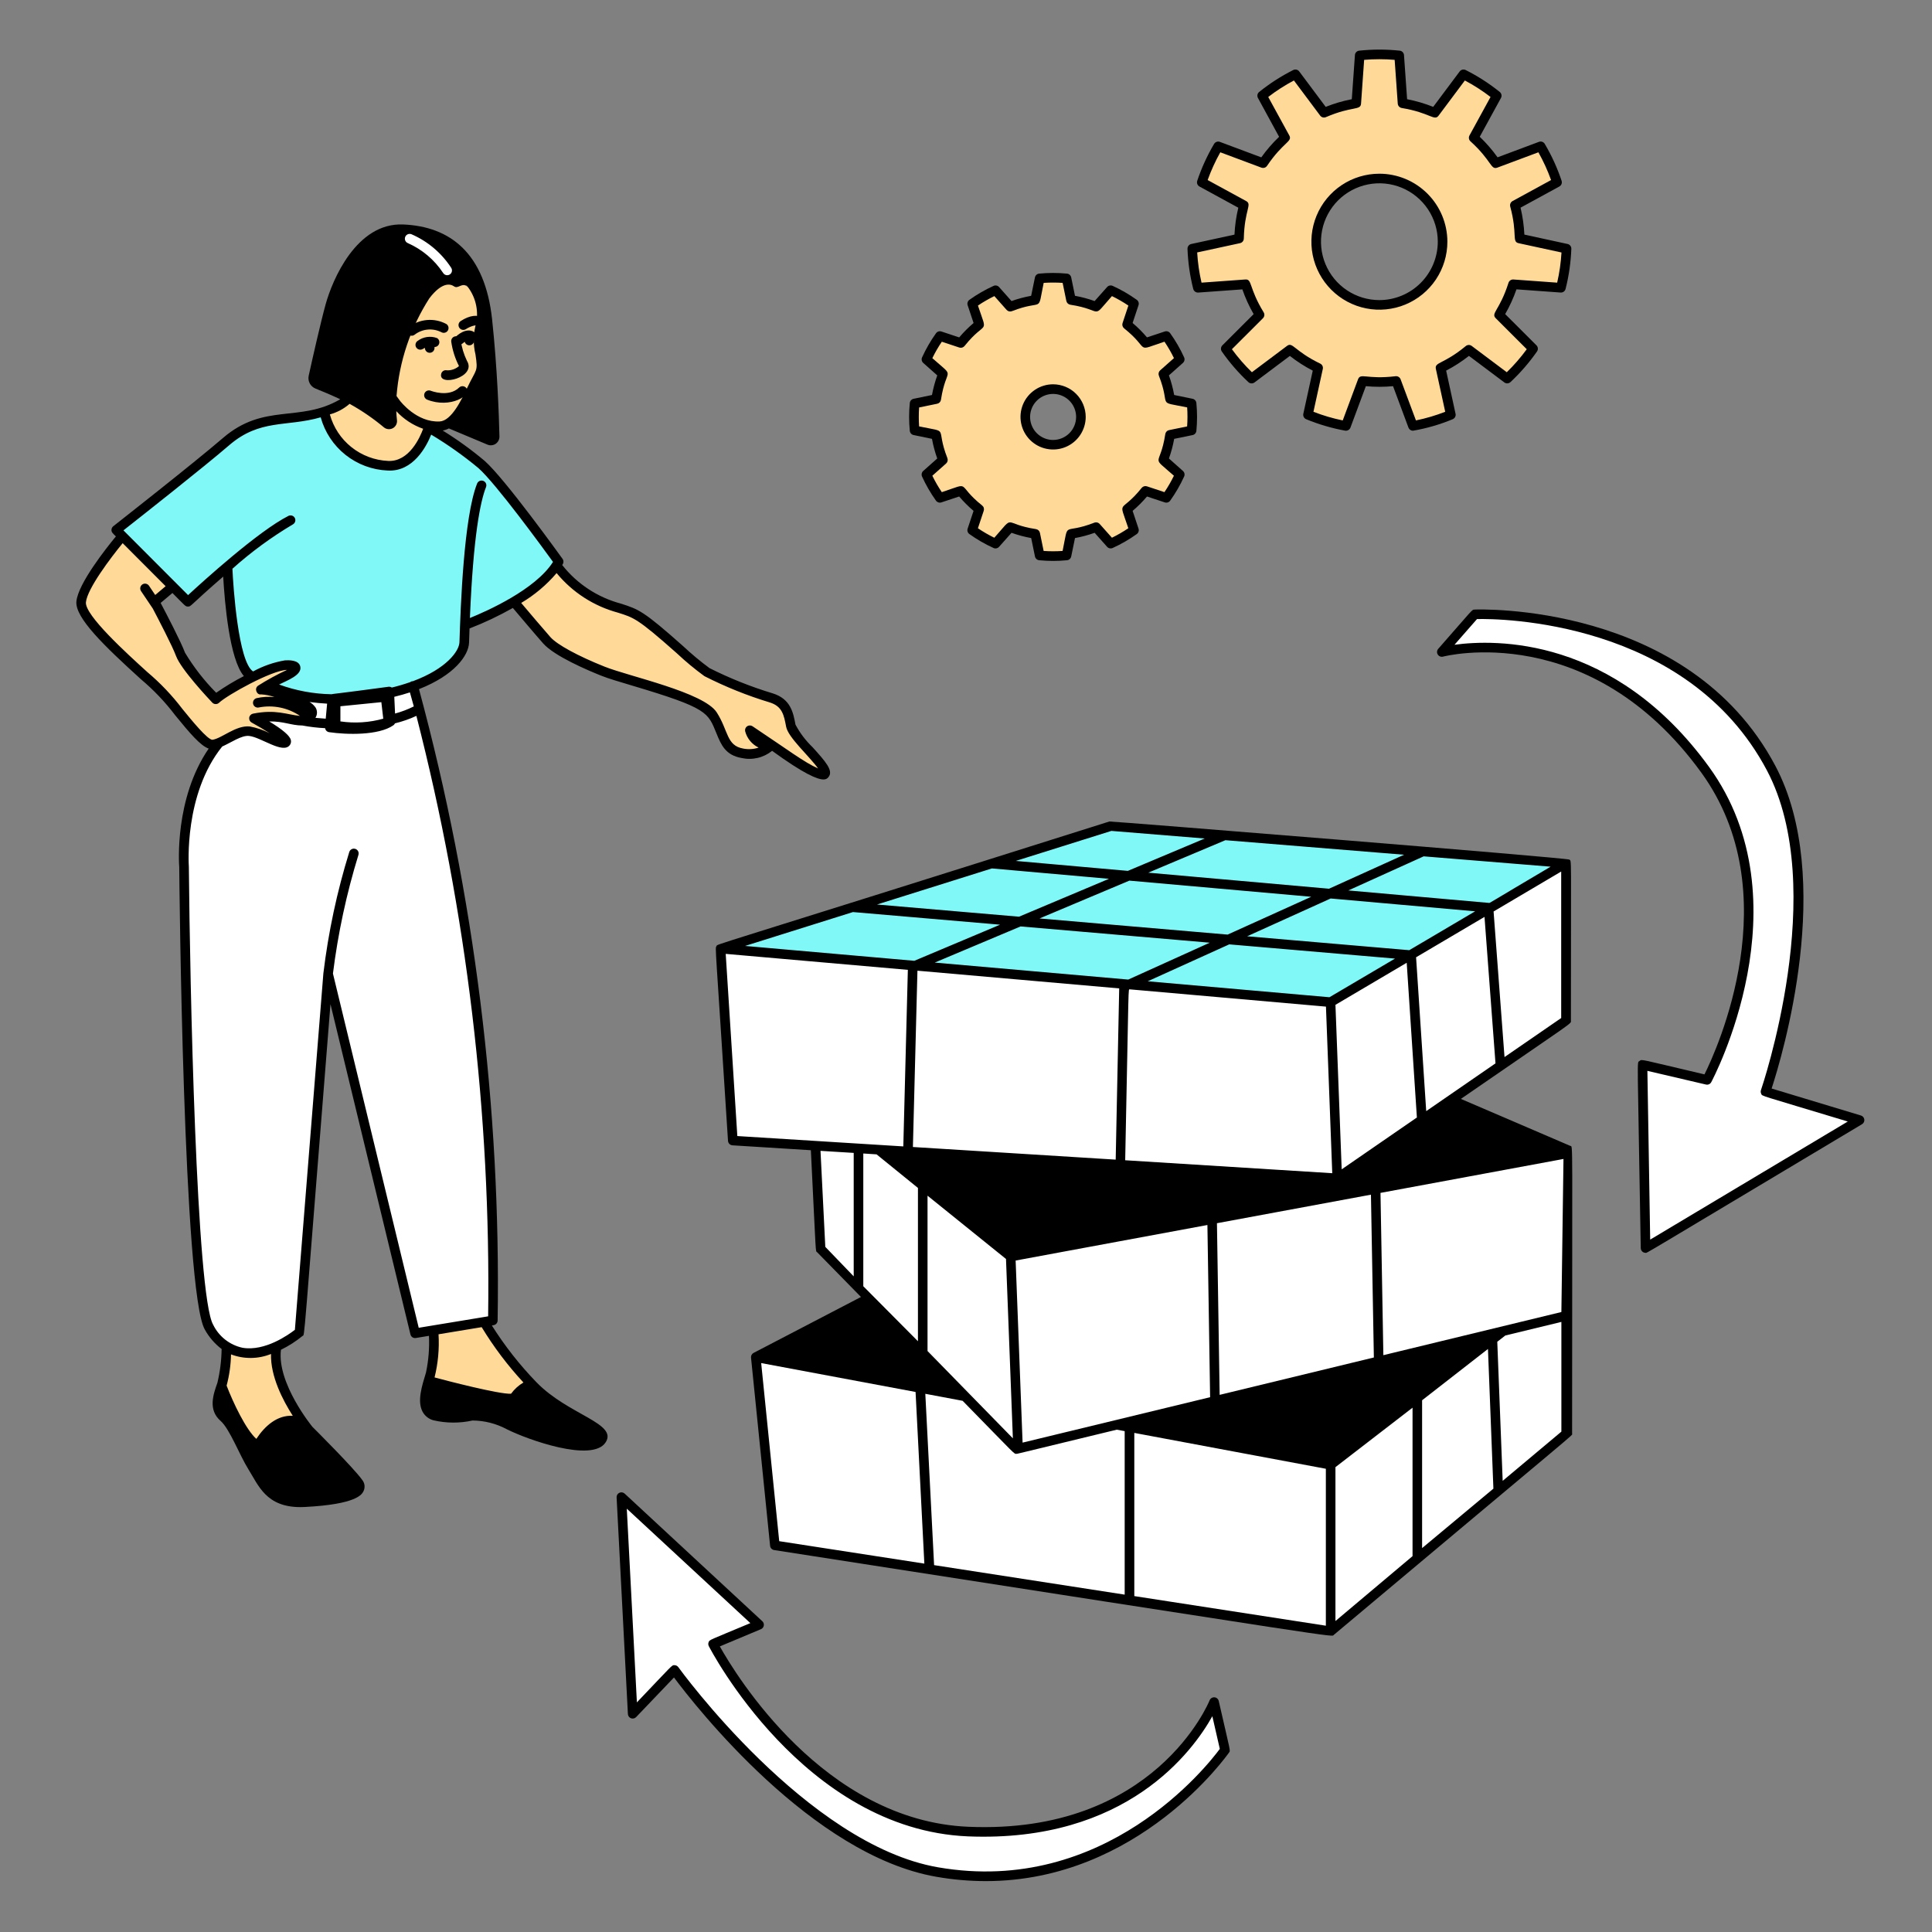 <svg width="156" height="156" viewBox="0 0 156 156" fill="none" xmlns="http://www.w3.org/2000/svg">
<rect x="0" y="0" width="156" height="156" fill="#808080" stroke="none"/>
<path fill-rule="evenodd" clip-rule="evenodd" d="M37.956 23.27C38.292 23.651 38.545 24.099 38.699 24.584C38.852 25.07 38.902 25.582 38.846 26.088C38.596 26.897 38.572 27.759 38.777 28.58C38.896 28.955 38.924 29.352 38.86 29.739C38.796 30.127 38.642 30.494 38.409 30.811C37.908 31.693 36.986 34.33 35.53 34.419C35.221 34.436 34.911 34.41 34.609 34.341C34.609 34.341 34.284 37.681 31.259 37.581C26.987 37.442 26.156 33.184 26.156 33.184C26.813 32.985 27.447 32.718 28.049 32.386C28.756 31.949 33.238 20.314 37.956 23.27Z" fill="#FFD997"/>
<path d="M32.994 26.422C33.419 26.091 33.93 25.889 34.467 25.841C35.003 25.792 35.542 25.9 36.019 26.15C36.064 26.175 36.103 26.208 36.134 26.248C36.166 26.288 36.189 26.334 36.203 26.383C36.217 26.431 36.221 26.483 36.215 26.533C36.209 26.584 36.193 26.633 36.168 26.677C36.144 26.721 36.11 26.76 36.07 26.792C36.031 26.823 35.985 26.847 35.936 26.86C35.887 26.874 35.836 26.878 35.785 26.872C35.735 26.866 35.686 26.851 35.642 26.826C35.3 26.651 34.915 26.576 34.532 26.612C34.15 26.647 33.785 26.79 33.481 27.025C33.401 27.089 33.298 27.119 33.196 27.108C33.094 27.098 33 27.046 32.936 26.966C32.871 26.886 32.841 26.784 32.852 26.682C32.863 26.58 32.914 26.486 32.994 26.422Z" fill="black"/>
<path d="M37.195 25.927C38.717 24.921 39.603 25.952 39.112 26.368C39.034 26.434 38.934 26.466 38.832 26.457C38.731 26.449 38.637 26.401 38.57 26.324C38.446 26.179 37.928 26.375 37.626 26.573C37.584 26.601 37.536 26.621 37.486 26.631C37.436 26.641 37.385 26.641 37.335 26.631C37.234 26.611 37.145 26.551 37.088 26.466C37.031 26.38 37.01 26.275 37.03 26.174C37.05 26.073 37.109 25.984 37.195 25.927Z" fill="black"/>
<path d="M35.623 30.191C35.634 30.141 35.655 30.094 35.684 30.052C35.714 30.011 35.751 29.976 35.794 29.949C35.838 29.922 35.886 29.904 35.936 29.896C35.986 29.888 36.038 29.89 36.087 29.903C36.444 29.917 36.792 29.794 37.061 29.559C36.744 28.939 36.533 28.272 36.435 27.583C36.424 27.483 36.452 27.383 36.513 27.303C36.575 27.224 36.665 27.172 36.764 27.157C36.863 27.143 36.964 27.167 37.046 27.226C37.127 27.285 37.183 27.373 37.201 27.471C37.281 28.052 37.452 28.615 37.707 29.142C38.519 30.464 35.371 31.262 35.623 30.191Z" fill="black"/>
<path fill-rule="evenodd" clip-rule="evenodd" d="M37.604 50.447C37.604 50.447 43.464 48.327 45.115 45.35C45.115 45.35 40.516 38.944 38.886 37.506C37.542 36.4 36.112 35.401 34.612 34.519C34.612 34.519 33.676 37.73 31.32 37.606C30.092 37.556 28.915 37.096 27.979 36.298C27.043 35.501 26.402 34.412 26.159 33.206C23.7 34.176 21.063 33.237 18.254 35.657C15.848 37.73 9.387 42.788 9.387 42.788L15.178 48.589C15.178 48.589 16.586 47.273 18.319 45.794C18.319 45.794 18.582 53.581 20.472 54.688C22.97 56.137 25.881 56.709 28.742 56.314C31.955 55.778 36.956 54.892 37.478 52.076L37.604 50.447Z" fill="#81F8F8"/>
<path fill-rule="evenodd" clip-rule="evenodd" d="M17.691 59.971C20.998 55.945 21.731 55.388 21.731 55.388C25.737 56.885 29.628 57.07 33.351 55.388C37.929 72.071 40.099 89.323 39.792 106.62L33.521 107.656L26.495 78.638L24.183 107.579C24.183 107.579 19.451 111.635 16.876 107.164C15.164 104.197 14.861 70.008 14.861 70.008C14.861 70.008 14.383 63.996 17.691 59.971Z" fill="white"/>
<path fill-rule="evenodd" clip-rule="evenodd" d="M44.922 45.663C44.027 47.134 41.494 48.591 41.494 48.591C41.494 48.591 43.486 50.954 44.151 51.703C44.817 52.451 46.742 53.422 48.681 54.195C50.621 54.968 56.608 56.271 57.548 57.742C58.489 59.213 58.322 60.544 59.935 60.83C60.356 60.936 60.798 60.927 61.215 60.803C61.631 60.679 62.007 60.445 62.301 60.126C62.301 60.126 66.206 62.998 66.598 62.499C66.99 62.001 64.032 59.557 63.856 58.615C63.68 57.673 63.521 56.745 62.274 56.357C60.488 55.815 58.752 55.118 57.087 54.275C55.808 53.458 52.552 50.068 50.955 49.432C49.357 48.797 47.448 48.71 44.922 45.663Z" fill="#FFD997"/>
<path fill-rule="evenodd" clip-rule="evenodd" d="M13.946 47.357L9.879 43.284C9.879 43.284 6.712 47.006 6.55 48.589C6.388 50.173 11.66 54.474 12.962 55.79C14.265 57.106 16.362 60.248 17.204 60.12C18.047 59.991 19.185 58.958 20.123 59.042C21.06 59.127 22.805 60.316 23.087 59.938C23.368 59.559 20.506 58.002 20.506 58.002C21.256 57.854 22.026 57.835 22.782 57.947C23.841 58.151 24.834 58.38 24.855 57.984C24.922 57.965 24.985 57.932 25.037 57.886C25.09 57.84 25.131 57.782 25.159 57.718C25.186 57.654 25.198 57.584 25.195 57.514C25.192 57.444 25.172 57.376 25.139 57.314C24.891 56.834 22.048 55.637 21.059 55.681C21.648 55.287 22.269 54.944 22.917 54.656C24.049 54.142 24.279 53.649 23.032 53.706C21.786 53.762 18.097 55.811 17.42 56.464C17.42 56.464 14.961 53.872 14.577 52.834C14.193 51.795 12.486 48.588 12.486 48.588L13.946 47.357Z" fill="#FFD997"/>
<path fill-rule="evenodd" clip-rule="evenodd" d="M22.314 108.807C21.684 109.157 20.971 109.331 20.25 109.31C19.529 109.289 18.827 109.074 18.218 108.688C18.197 109.724 18.098 110.757 17.923 111.778C18.578 113.475 19.1 115.201 20.794 116.656C21.926 114.845 23.136 114.411 24.388 114.736C23.524 113.513 21.967 110.947 22.314 108.807Z" fill="#FFD997"/>
<path fill-rule="evenodd" clip-rule="evenodd" d="M35.011 107.399C35.164 108.815 35.014 110.248 34.569 111.602L41.483 113.371L42.94 111.778C41.494 110.282 40.223 108.625 39.153 106.841L35.011 107.399Z" fill="#FFD997"/>
<path d="M65.609 60.33C65.055 59.801 64.589 59.185 64.231 58.508C64.05 57.537 63.844 56.436 62.389 55.984C60.634 55.454 58.928 54.772 57.29 53.948C56.546 53.399 55.835 52.807 55.161 52.174C51.968 49.338 51.585 49.201 50.118 48.735C48.25 48.234 46.593 47.143 45.396 45.624C45.412 45.596 45.433 45.569 45.448 45.541C45.484 45.477 45.501 45.404 45.496 45.33C45.492 45.257 45.467 45.186 45.424 45.127C45.235 44.865 40.779 38.669 39.138 37.218C38.069 36.319 36.935 35.498 35.746 34.764C35.92 34.733 36.088 34.675 36.245 34.594L39.367 35.904C39.473 35.948 39.589 35.964 39.704 35.952C39.819 35.94 39.929 35.9 40.024 35.835C40.12 35.77 40.197 35.682 40.25 35.579C40.303 35.477 40.33 35.363 40.328 35.247C40.286 33.472 40.153 29.721 39.738 25.815C39.166 20.419 36.326 18.281 32.551 18.125C28.776 17.968 26.836 22.61 26.293 24.573C25.89 26.038 25.231 28.95 24.927 30.333C24.88 30.543 24.909 30.763 25.009 30.954C25.109 31.145 25.274 31.293 25.474 31.374C26.005 31.586 26.756 31.9 27.476 32.238C24.19 34.156 21.332 32.498 18.003 35.366C15.631 37.409 9.213 42.435 9.149 42.489C9.106 42.523 9.071 42.566 9.045 42.614C9.02 42.663 9.005 42.716 9.001 42.771C8.988 42.984 9.109 43.063 9.358 43.313C8.584 44.253 6.316 47.106 6.17 48.556C6.035 49.874 8.449 52.184 11.377 54.844C12.402 55.704 13.328 56.676 14.136 57.742C15.335 59.213 16.175 60.204 16.851 60.446C14.074 64.488 14.456 69.797 14.473 70.009C14.486 71.409 14.798 104.334 16.538 107.354C16.875 107.967 17.338 108.503 17.895 108.926C17.882 109.846 17.768 110.763 17.553 111.658C17.228 112.573 16.779 113.826 17.804 114.723C18.552 115.378 19.326 117.47 20.068 118.657C20.87 119.933 21.481 121.692 24.255 121.692C24.365 121.692 24.478 121.692 24.595 121.683C28.832 121.466 29.227 120.66 29.356 120.394C29.424 120.251 29.45 120.092 29.432 119.934C29.414 119.777 29.351 119.628 29.253 119.504C28.595 118.566 25.341 115.323 25.226 115.21C25.198 115.176 22.348 111.691 22.685 108.987C23.309 108.683 23.895 108.308 24.431 107.869C24.62 107.708 24.42 109.435 26.684 81.08L33.141 107.745C33.163 107.841 33.22 107.925 33.302 107.979C33.384 108.033 33.484 108.054 33.581 108.036L34.637 107.862C34.682 108.856 34.602 109.851 34.397 110.824C34.062 111.93 33.669 113.147 34.123 113.993C34.214 114.162 34.34 114.31 34.491 114.429C34.642 114.548 34.816 114.634 35.002 114.683C36.038 114.923 37.114 114.929 38.153 114.699C39.118 114.705 40.067 114.947 40.918 115.402C42.584 116.243 47.818 118.117 48.898 116.469C49.91 114.921 45.904 114.266 43.328 111.623C41.967 110.22 40.756 108.679 39.715 107.025L39.857 107.001C39.946 106.986 40.026 106.941 40.086 106.874C40.145 106.806 40.179 106.719 40.181 106.629C40.456 89.421 38.318 72.259 33.831 55.644C36.68 54.527 37.838 52.934 37.874 51.884L37.913 50.745C39.117 50.28 40.287 49.726 41.41 49.089C41.942 49.719 43.323 51.352 43.864 51.96C44.772 52.981 47.437 54.116 48.54 54.556C49.115 54.788 50.011 55.05 51.042 55.358C57.193 57.188 57.153 57.526 57.856 59.229C58.223 60.126 58.569 60.973 59.873 61.204C60.301 61.3 60.747 61.298 61.175 61.198C61.603 61.098 62.002 60.902 62.344 60.626C64.936 62.509 66.005 62.937 66.49 62.937C66.572 62.942 66.653 62.926 66.726 62.89C66.799 62.854 66.862 62.8 66.907 62.732C67.31 62.215 66.633 61.465 65.609 60.33ZM34.669 24.085C35.709 22.732 36.377 22.924 36.661 23.121C36.982 23.347 37.21 22.867 37.693 23.066C38.03 23.479 38.273 23.96 38.405 24.477C38.537 24.993 38.556 25.531 38.459 26.055C38.21 26.895 38.188 27.786 38.395 28.637C38.607 30.061 38.477 29.736 37.724 31.316C37.25 32.31 36.456 33.974 35.508 34.032C33.636 34.129 32.315 32.383 32.301 32.366L32.018 31.979C32.238 29.169 33.149 26.458 34.669 24.085ZM28.228 32.608C29.213 33.152 30.144 33.791 31.007 34.514C31.108 34.594 31.23 34.642 31.358 34.652C31.485 34.662 31.614 34.634 31.726 34.572C31.838 34.509 31.929 34.415 31.987 34.3C32.045 34.186 32.069 34.057 32.054 33.929C32.025 33.69 32.008 33.445 31.999 33.198C32.593 33.843 33.338 34.333 34.167 34.622C33.924 35.287 33.048 37.301 31.341 37.218C30.26 37.17 29.222 36.781 28.376 36.105C27.53 35.431 26.921 34.505 26.634 33.461C27.223 33.3 27.767 33.008 28.228 32.608ZM14.736 57.255C13.904 56.159 12.953 55.158 11.901 54.271C10.255 52.777 6.832 49.671 6.938 48.628C7.048 47.538 8.92 45.059 9.905 43.858L13.374 47.333L12.533 48.043L12.027 47.291C11.969 47.208 11.88 47.151 11.78 47.132C11.681 47.113 11.577 47.135 11.493 47.191C11.409 47.248 11.35 47.336 11.33 47.435C11.31 47.535 11.33 47.638 11.385 47.724L12.337 49.137C12.791 50.001 13.92 52.17 14.216 52.97C14.615 54.054 16.883 56.46 17.14 56.731C17.175 56.768 17.217 56.798 17.264 56.819C17.311 56.839 17.361 56.85 17.412 56.852C17.463 56.853 17.514 56.844 17.561 56.825C17.609 56.807 17.652 56.779 17.689 56.744C18.313 56.144 21.942 54.111 23.178 54.09C22.37 54.462 21.588 54.889 20.837 55.366C20.495 55.608 20.751 56.14 21.078 56.068C21.448 56.09 21.812 56.163 22.162 56.286C21.678 56.237 21.19 56.267 20.716 56.373C20.616 56.399 20.532 56.464 20.48 56.552C20.428 56.641 20.414 56.746 20.44 56.846C20.466 56.945 20.531 57.03 20.619 57.082C20.708 57.133 20.814 57.148 20.913 57.121C21.483 57.012 22.069 57.017 22.637 57.134C23.205 57.252 23.745 57.48 24.224 57.807C23.14 57.699 22.27 57.255 20.425 57.625C20.348 57.641 20.277 57.681 20.223 57.739C20.169 57.796 20.133 57.869 20.122 57.948C20.11 58.026 20.123 58.106 20.159 58.177C20.195 58.248 20.251 58.306 20.321 58.344C20.81 58.609 21.334 58.921 21.77 59.204C21.262 58.944 20.719 58.759 20.158 58.656C19.029 58.558 17.924 59.617 17.152 59.735C16.751 59.727 15.49 58.18 14.736 57.255ZM13.923 47.882C14.977 48.938 14.961 48.976 15.176 48.976C15.452 48.976 15.266 48.944 18.022 46.558C18.14 48.629 18.527 53.238 19.692 54.59C18.918 54.989 18.172 55.439 17.457 55.937C16.491 54.964 15.646 53.877 14.939 52.702C14.613 51.82 13.397 49.492 12.971 48.684L13.923 47.882ZM23.641 114.321C22.394 114.243 21.384 115.138 20.698 116.183C19.864 115.44 18.836 113.289 18.298 111.883C18.517 111.06 18.637 110.212 18.654 109.36C19.696 109.757 20.85 109.745 21.883 109.327C21.835 111.125 22.828 113.053 23.641 114.321ZM42.265 111.63C41.873 111.86 41.532 112.169 41.266 112.537C40.341 112.599 35.983 111.464 35.088 111.221C35.371 110.082 35.48 108.908 35.409 107.737L38.893 107.162C39.864 108.761 40.994 110.258 42.265 111.63ZM39.415 106.287C37.038 106.68 43.66 105.59 33.81 107.212L26.884 78.61C27.29 75.362 27.979 72.156 28.942 69.028C28.973 68.93 28.963 68.823 28.916 68.732C28.868 68.641 28.786 68.572 28.688 68.542C28.59 68.511 28.483 68.52 28.392 68.568C28.301 68.615 28.233 68.697 28.202 68.796C27.212 71.992 26.512 75.271 26.111 78.593L23.811 107.375C23.317 107.762 21.394 109.136 19.582 108.826C19.072 108.716 18.593 108.491 18.182 108.168C17.771 107.846 17.439 107.434 17.211 106.964C15.851 104.604 15.335 79.478 15.249 69.972C15.245 69.913 14.834 64.132 17.942 60.278C18.677 59.95 19.491 59.371 20.091 59.421C21.07 59.512 22.842 60.914 23.402 60.161C23.445 60.104 23.474 60.038 23.488 59.967C23.503 59.897 23.502 59.825 23.485 59.755C23.408 59.412 22.824 58.909 21.74 58.253C22.901 58.23 23.502 58.577 24.415 58.581C25.021 58.695 25.635 58.767 26.252 58.797C26.263 58.878 26.301 58.953 26.358 59.011C26.416 59.069 26.491 59.107 26.571 59.119C27.992 59.328 30.566 59.397 31.766 58.562C31.821 58.522 31.864 58.468 31.892 58.407C32.487 58.263 33.067 58.061 33.622 57.804C37.689 73.638 39.637 89.941 39.415 106.287ZM25.486 57.139C25.358 56.951 25.189 56.795 24.993 56.682C25.458 56.748 25.93 56.789 26.413 56.817L26.301 58.03C25.985 58.01 25.707 57.986 25.468 57.962C25.547 57.84 25.591 57.698 25.594 57.553C25.597 57.407 25.56 57.264 25.486 57.139ZM27.486 58.25V57.027L30.792 56.696L30.947 58.03C29.822 58.344 28.643 58.42 27.486 58.25ZM31.837 56.264C32.285 56.155 32.705 56.036 33.098 55.907C33.176 56.167 33.279 56.547 33.413 57.039C32.929 57.281 32.422 57.475 31.899 57.615L31.837 56.264ZM37.943 49.9C38.217 43.232 38.794 40.467 39.243 39.332C39.262 39.285 39.272 39.234 39.271 39.184C39.27 39.133 39.26 39.083 39.24 39.036C39.22 38.989 39.191 38.947 39.154 38.911C39.118 38.876 39.075 38.848 39.027 38.829C38.98 38.81 38.93 38.801 38.879 38.801C38.828 38.802 38.778 38.813 38.731 38.833C38.684 38.853 38.642 38.882 38.606 38.918C38.571 38.955 38.543 38.998 38.524 39.045C37.447 41.751 37.192 48.955 37.099 51.858C37.075 52.566 36.066 53.992 33.327 55.008C33.291 55.006 33.255 55.011 33.22 55.022C33.186 55.034 33.154 55.053 33.127 55.077C32.638 55.248 32.14 55.395 31.636 55.517C31.561 55.465 31.47 55.442 31.38 55.452C27.255 56.011 26.844 56.025 26.766 56.057C25.321 56.032 23.891 55.767 22.534 55.272C23.183 54.942 24.412 54.51 24.245 53.812C24.117 53.273 23.316 53.306 23.017 53.319C22.113 53.472 21.241 53.775 20.436 54.216C19.233 53.441 18.83 47.346 18.768 45.923C20.274 44.574 21.908 43.375 23.646 42.343C23.735 42.295 23.801 42.214 23.831 42.118C23.861 42.022 23.853 41.918 23.808 41.828C23.762 41.738 23.684 41.67 23.589 41.637C23.494 41.603 23.39 41.609 23.299 41.651C20.867 42.874 16.356 46.972 15.187 48.052L9.968 42.824C11.339 41.746 16.44 37.73 18.506 35.95C20.997 33.804 23.122 34.493 25.895 33.697C26.224 34.894 26.925 35.955 27.896 36.727C28.868 37.499 30.06 37.942 31.3 37.993C33.364 38.112 34.434 36.047 34.816 35.094C36.155 35.897 37.43 36.8 38.631 37.797C40.047 39.047 43.854 44.268 44.653 45.372C43.232 47.612 39.294 49.353 37.943 49.9ZM60.759 58.64C60.694 58.597 60.617 58.574 60.539 58.576C60.461 58.577 60.385 58.602 60.321 58.647C60.258 58.693 60.209 58.756 60.182 58.83C60.155 58.903 60.151 58.983 60.171 59.059C60.247 59.341 60.383 59.604 60.57 59.83C60.758 60.055 60.991 60.237 61.255 60.365C60.852 60.499 60.42 60.526 60.003 60.442C58.65 60.201 58.827 59.015 57.875 57.526C56.834 55.897 50.794 54.619 48.825 53.832C46.667 52.972 44.987 52.057 44.442 51.443C43.939 50.877 42.661 49.367 42.084 48.684C43.163 48.044 44.129 47.23 44.943 46.275C46.219 47.826 47.946 48.941 49.885 49.466C51.169 49.875 51.433 49.893 54.65 52.748C55.352 53.409 56.096 54.026 56.875 54.594C58.571 55.457 60.339 56.169 62.16 56.72C63.166 57.034 63.302 57.745 63.476 58.678C63.638 59.545 65.324 61.033 66.059 62.049C64.941 61.561 63.612 60.538 60.759 58.64Z" fill="black"/>
<path fill-rule="evenodd" clip-rule="evenodd" d="M58.166 76.566L59.172 92.068L107.921 95.052L126.451 82.42V69.713L107.444 81.031L58.166 76.566Z" fill="white"/>
<path fill-rule="evenodd" clip-rule="evenodd" d="M58.24 76.556L89.79 66.694L126.582 69.916L107.272 81.026L58.24 76.556Z" fill="#81F8F8"/>
<path fill-rule="evenodd" clip-rule="evenodd" d="M107.445 118.275L121.382 107.476L126.463 106.245L126.582 115.786L107.445 131.683L62.568 124.783L61.027 109.59L107.445 118.275Z" fill="white"/>
<path fill-rule="evenodd" clip-rule="evenodd" d="M71.012 92.908L65.916 92.583L66.44 100.952L82.087 116.999L126.463 106.245L126.582 93.029L81.68 101.677L71.012 92.908Z" fill="white"/>
<path d="M126.795 92.525L117.958 88.731C127.332 82.267 126.844 82.701 126.844 82.406C126.844 68.625 126.911 69.58 126.715 69.408C126.553 69.266 89.676 66.301 89.577 66.332C56.23 76.862 57.979 76.189 57.854 76.397C57.73 76.606 57.748 75.884 58.783 92.119C58.79 92.213 58.83 92.302 58.897 92.368C58.963 92.434 59.052 92.474 59.146 92.48L65.474 92.875C65.912 101.71 65.835 100.964 65.98 101.111L69.52 104.725L60.848 109.241C60.779 109.277 60.723 109.332 60.686 109.401C60.649 109.469 60.634 109.546 60.642 109.624L62.182 124.817C62.191 124.902 62.228 124.982 62.287 125.044C62.346 125.106 62.424 125.147 62.509 125.16C109.192 132.415 107.486 132.188 107.694 132.013C128.071 114.911 126.94 115.94 126.94 115.776C126.94 91.228 127.02 92.621 126.795 92.525ZM115.16 89.718L114.342 77.296L119.867 74.035L120.754 85.861L115.16 89.718ZM99.125 75.464L83.938 74.161L91.19 71.107L105.875 72.41L99.125 75.464ZM107.444 72.549L119.111 73.584L113.792 76.723L100.702 75.6L107.444 72.549ZM97.681 76.118L91.1 79.096L75.475 77.724L82.405 74.806L97.681 76.118ZM90.37 79.809L90.087 93.635L73.713 92.615L74.079 78.379L90.37 79.809ZM81.785 116.139L74.894 109.089V96.546L81.23 101.656L81.785 116.139ZM74.12 95.921V108.3L69.707 103.857V93.139L70.779 93.209L74.12 95.921ZM77.728 113.109C82.158 117.631 81.851 117.388 82.083 117.388C82.16 117.388 81.618 117.512 90.175 115.439L90.813 115.558V128.759L75.424 126.377L74.715 112.543L77.728 113.109ZM82.569 116.485L82.008 101.783L97.493 98.913L97.711 112.817L82.569 116.485ZM90.854 93.685C91.159 78.792 91.086 79.95 91.227 79.886L107.065 81.28L107.574 94.731L90.854 93.685ZM107.345 80.522L92.674 79.234L99.255 76.253L112.64 77.402L107.345 80.522ZM113.585 77.739L114.407 90.232L108.335 94.419L107.831 81.135L113.585 77.739ZM126.059 82.201L121.482 85.353L120.6 73.598L126.059 70.372V82.201ZM125.207 69.98C120.092 73 120.302 72.927 120.225 72.905L108.872 71.899L114.955 69.146L125.207 69.98ZM98.945 67.842L113.374 69.016L107.313 71.76L92.716 70.465L98.945 67.842ZM89.739 67.092L97.274 67.706L91.068 70.319L82.02 69.516L89.739 67.092ZM80.089 70.122L89.542 70.96L82.28 74.019L70.815 73.035L80.089 70.122ZM68.873 73.645L80.75 74.664L73.827 77.58L60.161 76.38L68.873 73.645ZM66.639 100.678L66.252 92.926L68.933 93.091V103.06L66.639 100.678ZM59.536 91.731L58.598 77.021L73.305 78.311L72.938 92.567L59.536 91.731ZM61.462 110.062L73.928 112.395L74.637 126.254L62.918 124.443L61.462 110.062ZM107.057 131.268L91.59 128.877V115.701L107.057 118.596V131.268ZM98.481 112.628L98.263 98.769L110.697 96.464L110.933 109.61L98.481 112.628ZM107.831 130.891V118.465L114.056 113.664V125.651L107.831 130.891ZM114.828 125.002V113.065L120.146 108.923L120.585 120.201L114.828 125.002ZM126.074 115.598L121.334 119.571L120.898 108.34L121.55 107.834L126.074 106.738V115.598ZM126.074 105.94L111.7 109.424L111.468 96.32L126.244 93.581L126.074 105.94Z" fill="black"/>
<path fill-rule="evenodd" clip-rule="evenodd" d="M116.421 52.644C116.421 52.644 128.406 49.376 137.676 62.143C145.564 73.008 137.836 87.197 137.836 87.197L132.623 85.975L132.87 100.772L150.151 90.443L142.555 88.147C142.555 88.147 148.226 71.867 143.008 62.02C136.009 48.809 119.084 49.607 119.084 49.607L116.421 52.644Z" fill="white"/>
<path fill-rule="evenodd" clip-rule="evenodd" d="M98.027 137.436C98.027 137.436 93.705 148.544 78.175 147.888C64.96 147.333 57.58 132.74 57.58 132.74L61.297 131.186L50.175 120.886L51.086 138.375L54.46 134.844C54.46 134.844 64.803 149.272 75.674 151.157C90.409 153.712 98.907 141.299 98.907 141.299L98.027 137.436Z" fill="white"/>
<path d="M132.87 101.159C132.768 101.159 132.67 101.119 132.598 101.048C132.526 100.976 132.484 100.879 132.483 100.778C132.218 84.751 132.161 85.85 132.381 85.674C132.586 85.507 132.31 85.504 137.629 86.751C138.61 84.782 144.436 72.112 137.363 62.371C128.368 49.983 116.642 52.985 116.523 53.018C116.443 53.04 116.358 53.035 116.28 53.005C116.203 52.974 116.137 52.92 116.093 52.849C116.049 52.779 116.029 52.696 116.036 52.613C116.043 52.53 116.076 52.452 116.131 52.389C118.991 49.137 118.83 49.231 119.063 49.221C119.233 49.208 136.318 48.564 143.351 61.837C148.205 70.999 143.893 85.316 143.05 87.893L150.263 90.072C150.335 90.094 150.399 90.136 150.447 90.193C150.495 90.251 150.526 90.321 150.535 90.395C150.544 90.469 150.532 90.545 150.499 90.612C150.466 90.679 150.414 90.736 150.35 90.774C131.851 101.832 133.035 101.159 132.87 101.159ZM133.019 86.466L133.245 100.093L149.2 90.557C141.857 88.338 142.317 88.531 142.21 88.32C142.187 88.274 142.173 88.223 142.169 88.171C142.166 88.119 142.173 88.067 142.19 88.018C142.245 87.856 147.743 71.781 142.666 62.197C136.225 50.042 121 49.941 119.261 49.987L117.443 52.062C120.687 51.617 130.322 51.354 137.988 61.913C145.929 72.85 138.253 87.235 138.175 87.38C138.135 87.455 138.071 87.514 137.993 87.549C137.916 87.584 137.829 87.592 137.746 87.571L133.019 86.466Z" fill="black"/>
<path d="M79.597 151.891C78.261 151.889 76.928 151.773 75.612 151.542C65.564 149.8 56.169 137.789 54.421 135.449L51.365 138.647C51.313 138.702 51.246 138.74 51.172 138.756C51.099 138.773 51.022 138.768 50.951 138.742C50.88 138.715 50.819 138.669 50.774 138.608C50.729 138.547 50.703 138.475 50.7 138.399L49.788 120.907C49.784 120.83 49.803 120.753 49.843 120.687C49.882 120.621 49.941 120.568 50.011 120.535C50.081 120.502 50.159 120.491 50.235 120.503C50.311 120.515 50.382 120.55 50.438 120.602L61.555 130.908C61.603 130.952 61.639 131.008 61.659 131.069C61.68 131.131 61.685 131.196 61.673 131.26C61.662 131.324 61.635 131.384 61.594 131.434C61.554 131.485 61.501 131.524 61.441 131.549L58.122 132.939C59.381 135.185 66.524 147.013 78.195 147.504C93.243 148.144 97.629 137.404 97.67 137.295C97.7 137.218 97.754 137.153 97.825 137.109C97.895 137.065 97.977 137.044 98.059 137.05C98.142 137.056 98.22 137.089 98.283 137.143C98.346 137.197 98.39 137.269 98.408 137.35C99.38 141.609 99.367 141.322 99.233 141.518C99.151 141.633 91.971 151.891 79.597 151.891ZM54.46 134.456C54.522 134.456 54.582 134.471 54.637 134.499C54.691 134.527 54.739 134.568 54.774 134.618C54.877 134.761 65.149 148.941 75.744 150.776C89.241 153.115 97.516 142.542 98.494 141.215L97.891 138.578C96.353 141.339 90.99 148.798 78.159 148.279C64.87 147.72 57.307 133.066 57.233 132.918C57.208 132.87 57.194 132.818 57.191 132.765C57.188 132.711 57.196 132.658 57.215 132.608C57.292 132.389 57.194 132.483 60.587 131.059L50.611 121.819L51.426 137.459C54.38 134.367 54.223 134.456 54.46 134.456Z" fill="black"/>
<path fill-rule="evenodd" clip-rule="evenodd" d="M109.784 4.48C110.845 4.368 111.914 4.368 112.974 4.48L113.247 8.341C114.142 8.49 115.016 8.746 115.85 9.105L118.167 6.008C119.12 6.487 120.019 7.065 120.851 7.732L118.992 11.128C119.664 11.737 120.261 12.425 120.768 13.177L124.394 11.822C124.936 12.74 125.381 13.712 125.718 14.723L122.321 16.576C122.557 17.452 122.687 18.354 122.708 19.261L126.49 20.081C126.45 21.146 126.298 22.204 126.036 23.238L122.176 22.959C121.901 23.824 121.523 24.652 121.05 25.426L123.788 28.161C123.178 29.036 122.478 29.844 121.698 30.572L118.601 28.249C117.901 28.827 117.135 29.318 116.319 29.714L117.144 33.495C116.159 33.902 115.133 34.203 114.084 34.393L112.734 30.767C111.834 30.875 110.924 30.875 110.024 30.767L108.674 34.393C107.625 34.203 106.599 33.902 105.614 33.495L106.439 29.714C105.623 29.318 104.857 28.826 104.158 28.248L101.061 30.571C100.281 29.843 99.581 29.035 98.97 28.16L101.709 25.425C101.236 24.651 100.858 23.823 100.582 22.959L96.723 23.237C96.46 22.204 96.308 21.145 96.268 20.08L100.05 19.26C100.072 18.353 100.202 17.452 100.437 16.576L97.039 14.723C97.378 13.712 97.822 12.739 98.365 11.822L101.99 13.177C102.498 12.425 103.094 11.737 103.765 11.127L101.907 7.731C102.738 7.063 103.638 6.485 104.59 6.007L106.908 9.104C107.742 8.746 108.616 8.489 109.512 8.34L109.784 4.48ZM111.379 14.413C110.37 14.413 109.383 14.712 108.544 15.273C107.705 15.834 107.051 16.631 106.664 17.563C106.278 18.496 106.177 19.522 106.374 20.512C106.571 21.502 107.057 22.411 107.771 23.125C108.484 23.838 109.394 24.324 110.384 24.521C111.373 24.718 112.4 24.617 113.332 24.231C114.264 23.845 115.061 23.191 115.622 22.351C116.183 21.512 116.482 20.526 116.482 19.516C116.482 18.163 115.944 16.865 114.986 15.908C114.029 14.951 112.731 14.413 111.378 14.413H111.379Z" fill="#FFD997"/>
<path fill-rule="evenodd" clip-rule="evenodd" d="M83.947 22.483C84.669 22.413 85.397 22.413 86.12 22.483L86.478 24.225C87.171 24.331 87.85 24.513 88.502 24.767L89.684 23.437C90.345 23.736 90.975 24.099 91.565 24.521L91.005 26.209C91.552 26.647 92.049 27.144 92.487 27.691L94.175 27.129C94.596 27.72 94.959 28.351 95.259 29.012L93.928 30.192C94.183 30.845 94.365 31.524 94.47 32.217L96.213 32.575C96.283 33.297 96.283 34.025 96.213 34.748L94.47 35.106C94.365 35.798 94.183 36.477 93.928 37.13L95.259 38.312C94.959 38.972 94.596 39.602 94.175 40.193L92.487 39.632C92.049 40.179 91.552 40.676 91.005 41.114L91.565 42.803C90.975 43.224 90.345 43.587 89.684 43.886L88.502 42.566C87.85 42.821 87.171 43.003 86.478 43.108L86.12 44.85C85.397 44.921 84.669 44.921 83.947 44.85L83.589 43.108C82.897 43.003 82.218 42.821 81.565 42.566L80.384 43.897C79.723 43.597 79.092 43.234 78.501 42.812L79.063 41.124C78.516 40.686 78.018 40.189 77.58 39.642L75.892 40.203C75.471 39.612 75.108 38.982 74.808 38.322L76.138 37.14C75.884 36.487 75.703 35.808 75.597 35.116L73.855 34.758C73.784 34.035 73.784 33.307 73.855 32.585L75.597 32.227C75.703 31.534 75.884 30.855 76.138 30.202L74.806 29.017C75.106 28.356 75.469 27.726 75.89 27.135L77.578 27.696C78.016 27.149 78.513 26.652 79.061 26.214L78.505 24.526C79.095 24.105 79.726 23.742 80.387 23.442L81.568 24.773C82.222 24.518 82.901 24.336 83.594 24.23L83.947 22.483ZM85.031 31.418C84.587 31.418 84.153 31.55 83.783 31.796C83.414 32.043 83.126 32.394 82.956 32.804C82.786 33.214 82.742 33.666 82.829 34.101C82.915 34.537 83.129 34.937 83.443 35.251C83.757 35.565 84.157 35.779 84.593 35.865C85.028 35.952 85.48 35.908 85.89 35.738C86.3 35.568 86.651 35.28 86.898 34.911C87.144 34.541 87.276 34.107 87.276 33.663C87.276 33.068 87.04 32.497 86.62 32.076C86.199 31.655 85.629 31.418 85.034 31.417L85.031 31.418Z" fill="#FFD997"/>
<path d="M111.378 14.026C110.292 14.026 109.231 14.348 108.328 14.951C107.425 15.555 106.722 16.412 106.306 17.416C105.891 18.419 105.782 19.523 105.994 20.588C106.206 21.653 106.729 22.631 107.497 23.398C108.265 24.166 109.243 24.689 110.308 24.901C111.373 25.113 112.477 25.004 113.48 24.588C114.483 24.173 115.341 23.469 115.944 22.566C116.547 21.663 116.869 20.602 116.869 19.516C116.867 18.06 116.288 16.665 115.259 15.636C114.229 14.607 112.834 14.027 111.378 14.026ZM111.378 24.232C110.445 24.232 109.534 23.955 108.758 23.437C107.983 22.919 107.379 22.182 107.022 21.32C106.665 20.459 106.572 19.51 106.754 18.596C106.936 17.681 107.385 16.841 108.044 16.181C108.704 15.522 109.544 15.073 110.459 14.891C111.374 14.709 112.322 14.802 113.184 15.159C114.045 15.516 114.782 16.121 115.3 16.896C115.818 17.672 116.095 18.583 116.095 19.516C116.093 20.766 115.595 21.965 114.711 22.849C113.827 23.733 112.628 24.23 111.378 24.232Z" fill="black"/>
<path d="M126.57 19.7L123.086 18.943C123.051 18.21 122.947 17.482 122.777 16.769L125.909 15.059C125.989 15.016 126.052 14.945 126.085 14.86C126.118 14.775 126.12 14.681 126.091 14.595C125.744 13.558 125.289 12.56 124.732 11.619C124.686 11.54 124.614 11.481 124.528 11.45C124.442 11.42 124.348 11.421 124.263 11.453L120.921 12.703C120.494 12.106 120.012 11.551 119.482 11.043L121.195 7.912C121.239 7.833 121.253 7.74 121.235 7.651C121.217 7.562 121.169 7.481 121.098 7.425C120.245 6.739 119.323 6.146 118.346 5.655C118.264 5.614 118.171 5.604 118.083 5.624C117.994 5.645 117.916 5.696 117.862 5.769L115.725 8.629C115.043 8.357 114.338 8.15 113.617 8.01L113.366 4.448C113.359 4.358 113.321 4.272 113.258 4.207C113.195 4.141 113.111 4.1 113.02 4.091C111.933 3.976 110.836 3.976 109.749 4.091C109.659 4.1 109.574 4.141 109.511 4.207C109.448 4.272 109.41 4.358 109.404 4.448L109.151 8.01C108.431 8.15 107.725 8.357 107.044 8.629L104.907 5.769C104.852 5.696 104.774 5.645 104.686 5.624C104.597 5.604 104.504 5.614 104.423 5.655C103.446 6.147 102.524 6.74 101.671 7.425C101.6 7.481 101.552 7.562 101.534 7.651C101.517 7.74 101.531 7.833 101.574 7.912L103.281 11.046C102.751 11.554 102.27 12.109 101.843 12.706L98.5 11.456C98.415 11.424 98.321 11.424 98.236 11.454C98.15 11.484 98.078 11.543 98.031 11.622C97.475 12.563 97.019 13.56 96.672 14.597C96.643 14.684 96.645 14.778 96.678 14.863C96.711 14.948 96.774 15.018 96.854 15.062L99.987 16.771C99.816 17.485 99.713 18.213 99.678 18.945L96.189 19.702C96.1 19.721 96.021 19.771 95.966 19.843C95.91 19.914 95.881 20.003 95.885 20.094C95.925 21.186 96.08 22.272 96.349 23.332C96.372 23.42 96.425 23.497 96.499 23.55C96.572 23.603 96.662 23.629 96.752 23.623L100.314 23.366C100.554 24.059 100.86 24.728 101.226 25.364L98.7 27.886C98.635 27.951 98.596 28.036 98.588 28.126C98.58 28.217 98.604 28.307 98.656 28.382C99.282 29.279 100 30.107 100.799 30.853C100.865 30.915 100.951 30.952 101.042 30.957C101.133 30.962 101.222 30.935 101.295 30.881L104.15 28.739C104.728 29.192 105.347 29.59 105.999 29.927L105.237 33.411C105.218 33.5 105.231 33.593 105.274 33.674C105.316 33.754 105.386 33.817 105.47 33.851C106.481 34.268 107.533 34.576 108.609 34.773C108.698 34.788 108.79 34.772 108.868 34.727C108.947 34.682 109.008 34.612 109.041 34.527L110.286 31.182C111.016 31.25 111.752 31.25 112.482 31.182L113.727 34.527C113.755 34.601 113.804 34.665 113.869 34.71C113.934 34.755 114.011 34.779 114.089 34.779C115.19 34.591 116.266 34.279 117.297 33.85C117.381 33.815 117.451 33.752 117.493 33.672C117.536 33.592 117.549 33.499 117.529 33.41L116.769 29.926C117.419 29.588 118.036 29.189 118.611 28.736L121.467 30.878C121.54 30.933 121.63 30.96 121.72 30.955C121.811 30.95 121.897 30.913 121.964 30.851C122.762 30.105 123.48 29.276 124.105 28.38C124.157 28.305 124.182 28.215 124.174 28.124C124.166 28.033 124.126 27.948 124.062 27.884L121.536 25.362C121.902 24.726 122.207 24.056 122.448 23.363L126.01 23.621C126.101 23.628 126.191 23.602 126.265 23.549C126.338 23.496 126.391 23.418 126.413 23.33C126.681 22.27 126.837 21.184 126.878 20.091C126.881 20 126.852 19.911 126.795 19.839C126.739 19.768 126.66 19.718 126.57 19.7ZM125.734 22.823L122.201 22.567C122.115 22.561 122.028 22.584 121.956 22.633C121.884 22.681 121.831 22.753 121.804 22.836C121.096 25.058 120.361 25.283 120.773 25.695L123.279 28.198C122.794 28.861 122.254 29.483 121.666 30.056L118.832 27.931C118.762 27.879 118.677 27.852 118.59 27.854C118.503 27.857 118.419 27.888 118.353 27.944C116.56 29.427 115.816 29.224 115.94 29.79L116.695 33.25C115.928 33.548 115.137 33.782 114.331 33.947L113.092 30.627C113.062 30.546 113.005 30.477 112.931 30.432C112.857 30.387 112.77 30.368 112.683 30.378C110.354 30.658 109.861 30.08 109.655 30.627L108.42 33.947C107.613 33.782 106.822 33.548 106.055 33.25L106.811 29.79C106.829 29.705 106.819 29.616 106.781 29.538C106.743 29.46 106.679 29.397 106.601 29.359C104.498 28.342 104.383 27.578 103.919 27.931L101.085 30.056C100.496 29.483 99.956 28.861 99.471 28.198L101.978 25.695C102.039 25.633 102.078 25.553 102.089 25.466C102.099 25.38 102.08 25.293 102.034 25.218C100.822 23.235 101.122 22.515 100.549 22.567L97.017 22.823C96.832 22.021 96.715 21.205 96.666 20.383L100.127 19.634C100.212 19.615 100.289 19.569 100.344 19.502C100.399 19.435 100.43 19.351 100.432 19.264C100.487 16.928 101.129 16.509 100.617 16.232L97.512 14.538C97.79 13.764 98.132 13.014 98.535 12.297L101.852 13.536C101.934 13.566 102.023 13.568 102.106 13.542C102.189 13.515 102.261 13.461 102.309 13.389C103.618 11.454 104.383 11.447 104.104 10.937L102.404 7.83C103.057 7.329 103.75 6.883 104.477 6.498L106.598 9.335C106.65 9.405 106.724 9.455 106.809 9.478C106.893 9.5 106.982 9.493 107.062 9.458C109.203 8.539 109.857 8.944 109.898 8.366L110.148 4.833C110.968 4.764 111.792 4.764 112.612 4.833L112.862 8.366C112.868 8.453 112.903 8.535 112.962 8.599C113.02 8.663 113.099 8.706 113.184 8.721C115.495 9.108 115.809 9.805 116.161 9.335L118.281 6.498C119.008 6.883 119.701 7.329 120.354 7.83L118.654 10.937C118.612 11.013 118.597 11.101 118.611 11.187C118.625 11.272 118.668 11.351 118.732 11.41C120.456 12.975 120.358 13.737 120.9 13.536L124.218 12.297C124.621 13.014 124.964 13.764 125.242 14.538L122.132 16.235C122.056 16.276 121.996 16.342 121.962 16.422C121.928 16.502 121.921 16.591 121.943 16.674C122.549 18.92 122.054 19.514 122.621 19.637L126.083 20.387C126.035 21.207 125.918 22.022 125.734 22.823Z" fill="black"/>
<path d="M96.602 32.542C96.594 32.459 96.559 32.381 96.504 32.319C96.448 32.258 96.374 32.215 96.292 32.199L94.809 31.895C94.712 31.356 94.57 30.826 94.385 30.31L95.516 29.303C95.578 29.248 95.621 29.175 95.638 29.094C95.655 29.013 95.646 28.929 95.611 28.854C95.301 28.17 94.924 27.517 94.487 26.906C94.439 26.839 94.371 26.789 94.292 26.764C94.214 26.738 94.129 26.739 94.051 26.765L92.614 27.242C92.26 26.823 91.871 26.435 91.453 26.08L91.93 24.643C91.956 24.565 91.956 24.48 91.93 24.401C91.905 24.323 91.855 24.255 91.787 24.207C91.177 23.77 90.525 23.394 89.843 23.083C89.767 23.049 89.683 23.04 89.602 23.057C89.521 23.074 89.448 23.116 89.393 23.178L88.386 24.31C87.87 24.125 87.34 23.983 86.8 23.885L86.495 22.402C86.479 22.321 86.437 22.247 86.376 22.191C86.314 22.135 86.236 22.101 86.153 22.093C85.406 22.022 84.655 22.022 83.908 22.093C83.825 22.101 83.747 22.135 83.686 22.191C83.624 22.247 83.582 22.321 83.566 22.402L83.261 23.885C82.722 23.983 82.191 24.125 81.676 24.31L80.673 23.181C80.618 23.119 80.545 23.076 80.464 23.059C80.383 23.042 80.299 23.051 80.223 23.085C79.54 23.396 78.888 23.772 78.277 24.209C78.209 24.257 78.159 24.325 78.133 24.404C78.108 24.483 78.108 24.568 78.134 24.646L78.612 26.083C78.193 26.437 77.805 26.825 77.451 27.244L76.014 26.767C75.936 26.741 75.851 26.741 75.773 26.766C75.694 26.792 75.626 26.842 75.578 26.909C75.141 27.52 74.765 28.172 74.454 28.856C74.419 28.931 74.41 29.016 74.427 29.096C74.444 29.177 74.487 29.251 74.549 29.306L75.68 30.312C75.495 30.827 75.352 31.357 75.253 31.895L73.771 32.2C73.69 32.216 73.616 32.258 73.56 32.319C73.504 32.381 73.47 32.459 73.462 32.541C73.389 33.288 73.389 34.04 73.462 34.787C73.47 34.869 73.504 34.947 73.56 35.008C73.616 35.07 73.69 35.112 73.771 35.128L75.253 35.435C75.351 35.975 75.493 36.505 75.678 37.021L74.546 38.028C74.484 38.083 74.442 38.156 74.425 38.237C74.408 38.318 74.417 38.402 74.451 38.478C74.763 39.161 75.139 39.813 75.575 40.424C75.623 40.491 75.692 40.541 75.77 40.567C75.849 40.593 75.934 40.593 76.012 40.566L77.448 40.09C77.803 40.508 78.191 40.896 78.61 41.251L78.132 42.686C78.106 42.764 78.105 42.849 78.131 42.928C78.156 43.006 78.206 43.075 78.274 43.123C78.885 43.56 79.537 43.936 80.221 44.247C80.296 44.282 80.38 44.291 80.462 44.274C80.542 44.257 80.616 44.214 80.671 44.152L81.677 43.021C82.193 43.206 82.724 43.348 83.263 43.446L83.568 44.928C83.584 45.009 83.626 45.083 83.688 45.139C83.749 45.195 83.827 45.229 83.909 45.237C84.656 45.31 85.408 45.31 86.155 45.237C86.237 45.229 86.315 45.195 86.377 45.139C86.438 45.083 86.48 45.009 86.496 44.928L86.801 43.446C87.341 43.348 87.871 43.206 88.387 43.021L89.393 44.152C89.448 44.214 89.522 44.256 89.602 44.273C89.683 44.291 89.767 44.281 89.843 44.247C90.526 43.936 91.178 43.56 91.789 43.123C91.856 43.075 91.906 43.007 91.931 42.928C91.957 42.849 91.957 42.765 91.931 42.686L91.454 41.251C91.872 40.896 92.26 40.508 92.615 40.09L94.051 40.566C94.13 40.593 94.215 40.593 94.293 40.567C94.372 40.541 94.44 40.491 94.488 40.424C94.925 39.813 95.301 39.161 95.612 38.478C95.647 38.402 95.656 38.318 95.639 38.237C95.621 38.156 95.579 38.083 95.517 38.028L94.386 37.021C94.57 36.505 94.712 35.975 94.81 35.435L96.293 35.131C96.374 35.115 96.448 35.073 96.504 35.011C96.56 34.95 96.594 34.872 96.603 34.789C96.674 34.042 96.674 33.289 96.602 32.542ZM95.855 34.431L94.396 34.73C94.319 34.746 94.248 34.785 94.194 34.843C94.139 34.9 94.103 34.973 94.092 35.051C93.666 37.831 92.833 36.677 94.788 38.413C94.565 38.872 94.309 39.315 94.023 39.738L92.61 39.269C92.535 39.244 92.454 39.242 92.379 39.265C92.303 39.287 92.236 39.333 92.186 39.394C90.425 41.587 90.285 40.177 91.108 42.653C90.685 42.939 90.242 43.195 89.783 43.419L88.793 42.306C88.74 42.246 88.671 42.205 88.594 42.186C88.517 42.168 88.437 42.173 88.363 42.202C85.743 43.224 86.327 41.925 85.8 44.486C85.291 44.522 84.779 44.522 84.269 44.486L83.97 43.028C83.954 42.95 83.915 42.88 83.857 42.825C83.8 42.77 83.728 42.735 83.649 42.723C80.871 42.294 82.023 41.468 80.287 43.42C79.828 43.196 79.385 42.94 78.962 42.654L79.432 41.242C79.457 41.166 79.459 41.085 79.436 41.009C79.414 40.933 79.368 40.866 79.306 40.817C77.11 39.059 78.532 38.913 76.047 39.739C75.76 39.316 75.505 38.873 75.281 38.413L76.394 37.425C76.454 37.372 76.495 37.303 76.513 37.226C76.532 37.149 76.526 37.068 76.498 36.995C75.479 34.373 76.774 34.957 74.214 34.431C74.179 33.921 74.179 33.41 74.214 32.9L75.673 32.6C75.75 32.584 75.821 32.545 75.876 32.488C75.93 32.431 75.966 32.358 75.978 32.28C76.403 29.501 77.236 30.654 75.281 28.919C75.505 28.46 75.76 28.017 76.047 27.593L77.46 28.062C77.536 28.087 77.617 28.088 77.693 28.065C77.769 28.042 77.837 27.996 77.886 27.933C79.645 25.739 79.79 27.159 78.964 24.673C79.388 24.387 79.831 24.132 80.29 23.908L81.278 25.022C81.331 25.081 81.4 25.122 81.477 25.141C81.554 25.159 81.635 25.154 81.708 25.125C84.33 24.105 83.746 25.4 84.272 22.841C84.781 22.807 85.293 22.807 85.802 22.841L86.102 24.3C86.118 24.378 86.157 24.448 86.215 24.503C86.272 24.557 86.344 24.593 86.423 24.605C89.203 25.03 88.049 25.864 89.784 23.908C90.244 24.132 90.687 24.388 91.111 24.673L90.641 26.088C90.616 26.163 90.615 26.244 90.637 26.319C90.66 26.395 90.705 26.462 90.766 26.512C92.962 28.268 91.54 28.415 94.025 27.589C94.311 28.013 94.567 28.456 94.791 28.916L93.677 29.904C93.618 29.956 93.577 30.026 93.558 30.103C93.54 30.18 93.546 30.26 93.574 30.334C94.595 32.955 93.299 32.371 95.858 32.896C95.892 33.407 95.891 33.92 95.855 34.431Z" fill="black"/>
<path d="M85.033 31.03C84.513 31.03 84.004 31.184 83.571 31.474C83.138 31.763 82.8 32.174 82.601 32.655C82.402 33.136 82.35 33.665 82.451 34.176C82.553 34.687 82.804 35.156 83.172 35.524C83.54 35.892 84.009 36.143 84.52 36.244C85.03 36.346 85.56 36.294 86.041 36.095C86.522 35.895 86.933 35.558 87.222 35.125C87.511 34.692 87.666 34.183 87.666 33.663C87.664 32.965 87.386 32.296 86.893 31.803C86.4 31.309 85.731 31.032 85.033 31.03ZM85.033 35.525C84.666 35.525 84.307 35.416 84.001 35.211C83.695 35.007 83.457 34.717 83.317 34.377C83.176 34.038 83.139 33.664 83.211 33.304C83.282 32.943 83.46 32.612 83.719 32.352C83.979 32.093 84.31 31.916 84.671 31.844C85.031 31.772 85.405 31.809 85.744 31.95C86.084 32.09 86.374 32.328 86.578 32.634C86.783 32.94 86.891 33.299 86.891 33.666C86.891 34.159 86.695 34.631 86.346 34.98C85.998 35.328 85.526 35.524 85.033 35.525V35.525Z" fill="black"/>
<path d="M35.286 27.297C35.028 27.202 34.75 27.173 34.477 27.213C34.205 27.252 33.947 27.358 33.726 27.523C33.639 27.578 33.579 27.666 33.557 27.766C33.535 27.867 33.554 27.972 33.61 28.058C33.666 28.144 33.753 28.205 33.854 28.227C33.954 28.248 34.059 28.229 34.145 28.174C34.199 28.141 34.254 28.111 34.31 28.085C34.307 28.188 34.344 28.288 34.414 28.363C34.484 28.438 34.581 28.483 34.684 28.486C34.787 28.49 34.886 28.452 34.962 28.382C35.037 28.312 35.081 28.215 35.085 28.113V28.018C35.17 28.019 35.253 27.992 35.322 27.941C35.39 27.89 35.44 27.817 35.463 27.735C35.486 27.653 35.481 27.565 35.449 27.486C35.417 27.407 35.36 27.34 35.286 27.297Z" fill="black"/>
<path d="M38.275 26.806C37.637 26.415 36.905 27.09 36.824 27.168C36.754 27.24 36.714 27.336 36.714 27.436C36.713 27.537 36.752 27.633 36.821 27.706C36.891 27.778 36.986 27.821 37.086 27.825C37.186 27.829 37.284 27.794 37.359 27.727C37.41 27.679 37.465 27.636 37.524 27.597C37.55 27.691 37.61 27.771 37.692 27.823C37.774 27.875 37.873 27.894 37.968 27.876C38.064 27.859 38.149 27.806 38.208 27.728C38.266 27.65 38.293 27.554 38.283 27.457C38.337 27.421 38.382 27.372 38.412 27.315C38.442 27.258 38.458 27.194 38.457 27.129C38.456 27.064 38.439 27.001 38.407 26.944C38.376 26.888 38.33 26.84 38.275 26.806Z" fill="black"/>
<path d="M34.489 32.269C34.394 32.23 34.318 32.155 34.278 32.061C34.238 31.966 34.237 31.859 34.276 31.764C34.315 31.669 34.389 31.593 34.484 31.553C34.579 31.513 34.685 31.512 34.78 31.551C34.796 31.558 36.224 32.118 37.076 31.291C37.15 31.22 37.249 31.181 37.351 31.182C37.454 31.184 37.551 31.227 37.623 31.3C38.203 31.895 36.359 33.021 34.489 32.269Z" fill="black"/>
<path d="M36.11 22.224C36.043 22.224 35.977 22.206 35.918 22.173C35.86 22.14 35.811 22.092 35.777 22.034C35.077 20.977 34.09 20.143 32.931 19.63C32.836 19.591 32.761 19.516 32.722 19.422C32.682 19.328 32.681 19.222 32.72 19.127C32.758 19.032 32.832 18.956 32.926 18.916C33.02 18.876 33.126 18.875 33.221 18.912C34.54 19.484 35.66 20.433 36.442 21.639C36.477 21.698 36.496 21.765 36.496 21.833C36.497 21.901 36.48 21.968 36.446 22.028C36.412 22.087 36.363 22.137 36.304 22.171C36.245 22.205 36.178 22.224 36.11 22.224Z" fill="white"/>
</svg>
